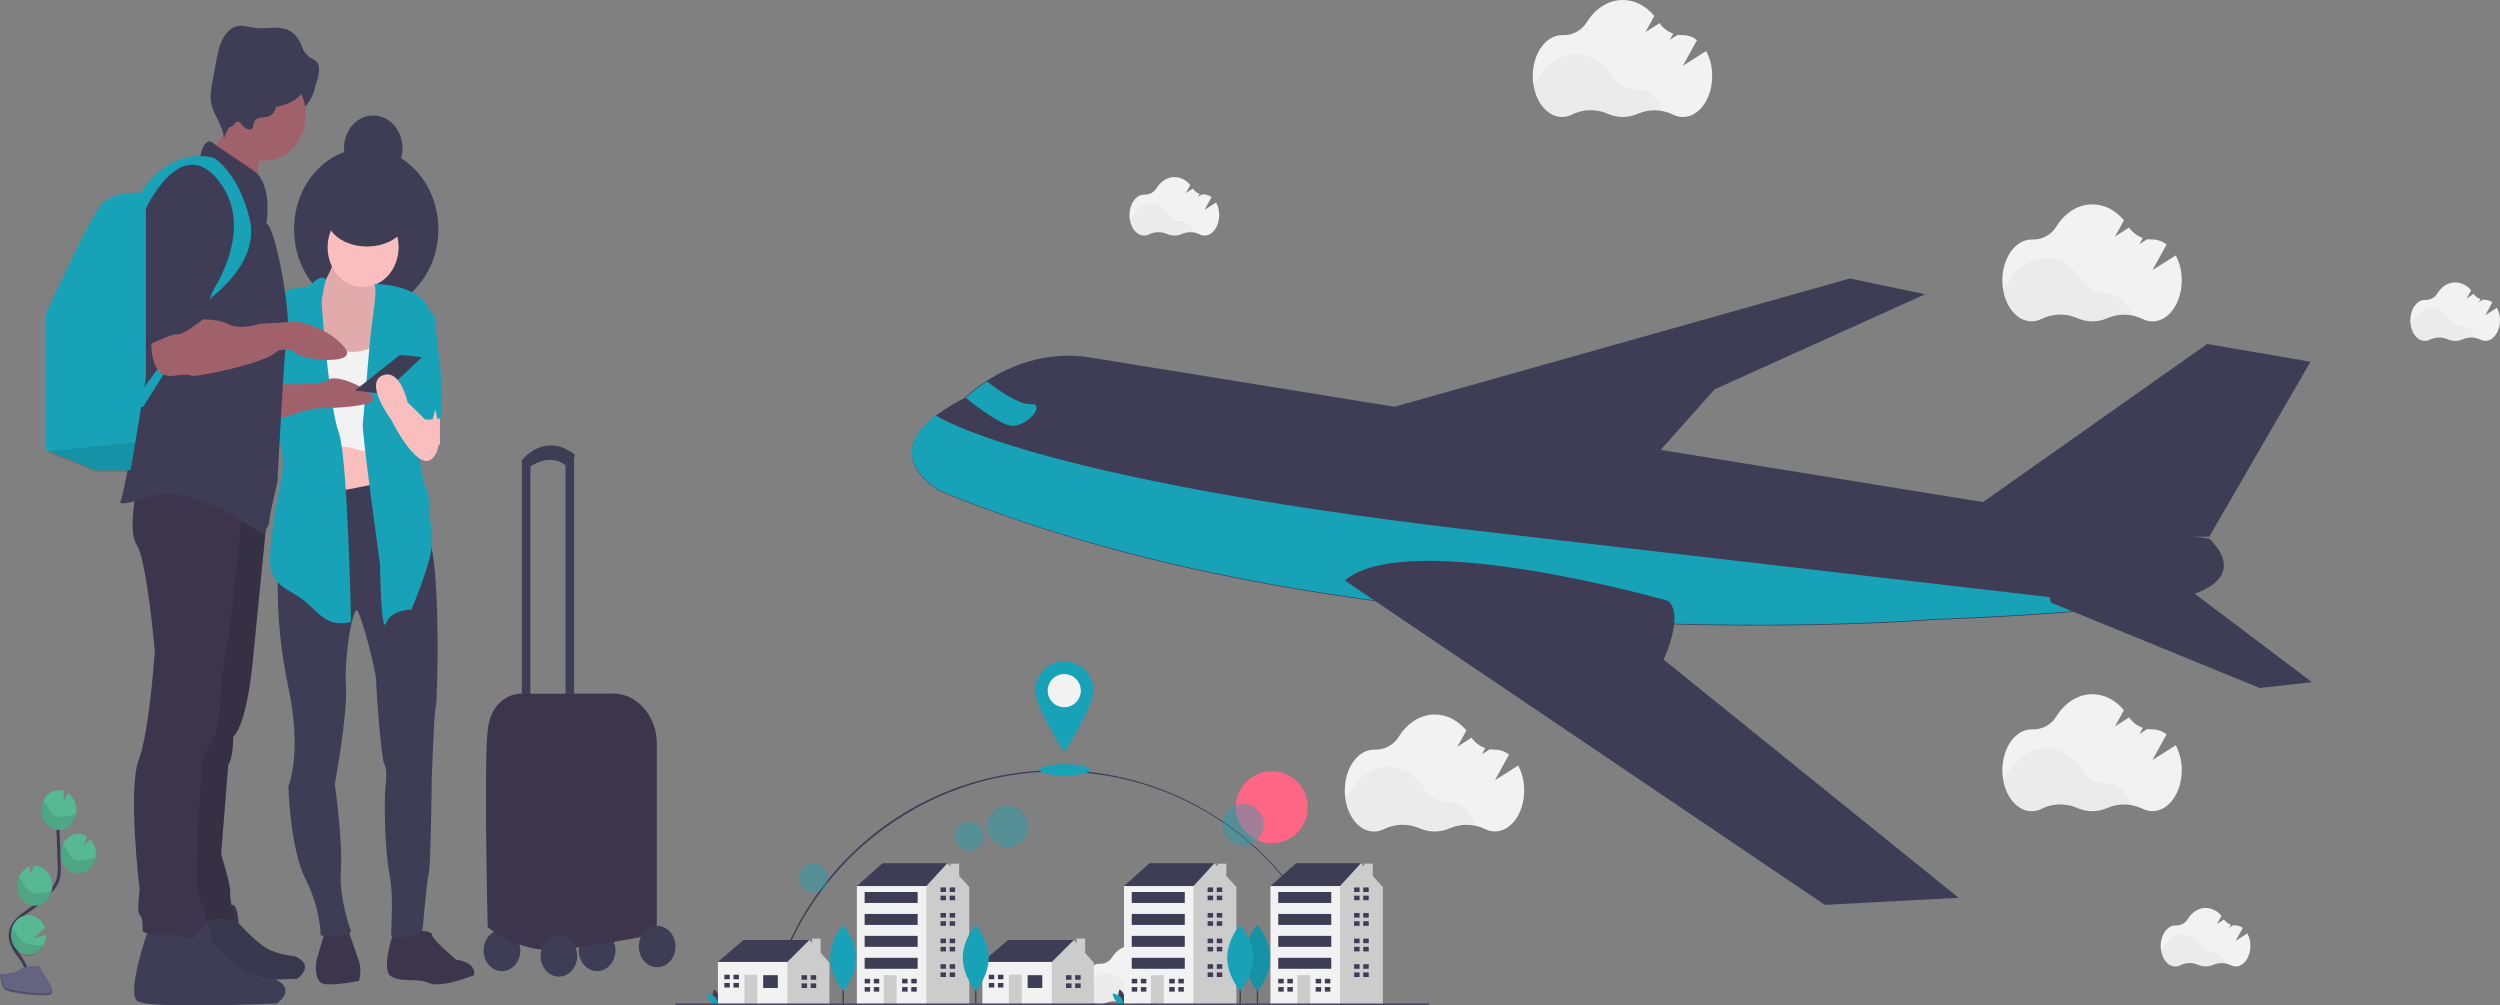 <?xml version="1.0" encoding="UTF-8"?>
<svg width="3205px" height="1289px" viewBox="0 0 3205 1289" version="1.1" xmlns="http://www.w3.org/2000/svg" xmlns:xlink="http://www.w3.org/1999/xlink">
    <rect x="0" y="0" width="3205" height="1289" fill="#808080" stroke="none"/>
    <!-- Generator: Sketch 49.3 (51167) - http://www.bohemiancoding.com/sketch -->
    <title>Group</title>
    <desc>Created with Sketch.</desc>
    <defs></defs>
    <g id="Page-1" stroke="none" stroke-width="1" fill="none" fill-rule="evenodd">
        <g id="Group">
            <g id="undraw_aircraft_fbvl-(1)" transform="translate(1169, 0)" fill-rule="nonzero">
                <path d="M1645.87,760.639 C1627.165,767.539 1594.311,773.213 1556.288,777.775 C1452.902,790.196 1311.225,794.604 1311.225,794.604 C1311.225,794.604 582.911,855.08 37.053,630.161 C37.053,630.161 -42.344,588.49 31.309,532.404 C42.651,524.023 54.708,516.66 67.341,510.399 L68.241,509.498 C76.618,501.746 85.672,494.76 95.293,488.624 C123.571,470.318 171.32,448.62 229.446,458.453 L1663.101,690.598 C1663.101,690.598 1715.464,734.896 1645.87,760.639 Z" id="Shape" fill="#3F3D56"></path>
                <path d="M1360,652.993 L1660.541,441 L1793,463.778 L1663.301,687.97 C1663.301,687.97 1363.451,690.352 1360,652.993 Z" id="Shape" fill="#3F3D56"></path>
                <polygon id="Shape" fill="#3F3D56" points="605 525.336 1202.665 357 1299 377.223 1029.022 499.192 944.65 594"></polygon>
                <path d="M1556,776.828 C1452.633,789.222 1310.983,793.621 1310.983,793.621 C1310.983,793.621 582.803,853.962 37.046,629.541 C37.046,629.541 -42.336,587.962 31.303,532 L31.552,533.033 C31.552,533.033 149.314,612.558 711.973,678.943 L1556,776.828 Z" id="Shape" fill="#17A2B8"></path>
                <path d="M1460.291,772.476 L1727.798,882 L1795,874.525 L1634.994,753.933 C1634.994,753.933 1441.454,712.526 1460.291,772.476 Z" id="Shape" fill="#3F3D56"></path>
                <path d="M129.545,545.998 C116.708,546.211 87.293,524.607 69,510.063 C77.435,502.241 86.55,495.192 96.237,489 C110.983,500.353 137.217,518.727 151.809,518.012 C172.877,517.141 148.879,545.65 129.545,545.998 Z" id="Shape" fill="#17A2B8"></path>
                <path d="M1342,1151.003 L1170.427,1160 L688.039,834.046 L598.491,773.525 L555,744.117 C636.604,675.059 969.547,770.302 969.547,770.302 C975.921,775.692 977.951,784.651 977.663,794.549 C977.108,813.08 968.418,834.833 965.068,842.659 C964.264,844.578 963.766,845.594 963.766,845.594 L1342,1151.003 Z" id="Shape" fill="#3F3D56"></path>
                <path d="M777.289,981.414 L747.486,1000.279 L765.54,967.438 C760.428,963.358 754.102,961.098 747.563,961.015 L747.083,961.015 C745.016,961.056 742.95,960.902 740.912,960.555 L730.83,966.959 L735.143,959.098 C728.001,956.591 721.831,951.895 717.51,945.678 L699.475,957.181 L710.859,936.437 C700.318,923.765 686.097,916 670.438,916 C651.674,916 634.961,927.158 624.171,944.566 C617.657,955.178 605.947,961.474 593.505,961.054 L592.508,961.054 C571.79,961.054 555,984.539 555,1013.527 C555,1042.515 571.79,1066 592.508,1066 C597.061,1065.986 601.541,1064.86 605.56,1062.722 C619.837,1055.794 636.431,1055.472 650.965,1061.84 C663.248,1067.323 677.283,1067.323 689.566,1061.84 C703.976,1055.592 720.388,1055.907 734.549,1062.702 C738.544,1064.788 742.98,1065.886 747.486,1065.904 C768.204,1065.904 784.994,1042.419 784.994,1013.431 C785.143,1002.282 782.494,991.274 777.289,981.414 Z" id="Shape" fill="#F2F2F2"></path>
                <path d="M722,1057.302 C711.118,1055.24 699.87,1056.462 689.683,1060.813 C677.343,1066.345 663.231,1066.345 650.891,1060.813 C636.281,1054.386 619.588,1054.71 605.239,1061.701 C601.188,1063.847 596.679,1064.979 592.096,1065 C573.596,1065 558.199,1046.323 555,1021.704 C558.702,1019.013 561.844,1015.624 564.25,1011.729 C575.099,994.229 591.903,983 610.769,983 C629.635,983 646.266,993.998 657.096,1011.362 C663.67,1022.008 675.333,1028.429 687.833,1028.283 L688.315,1028.283 C703.038,1028.245 715.795,1040.053 722,1057.302 Z" id="Shape" fill="#000000" opacity="0.03"></path>
                <path d="M1620.289,955.414 L1590.486,974.279 L1608.54,941.438 C1603.428,937.358 1597.102,935.098 1590.563,935.015 L1590.083,935.015 C1588.016,935.056 1585.95,934.902 1583.912,934.555 L1573.83,940.959 L1578.143,933.098 C1571.001,930.591 1564.831,925.895 1560.51,919.678 L1542.475,931.181 L1553.859,910.437 C1543.318,897.765 1529.097,890 1513.438,890 C1494.674,890 1477.961,901.158 1467.171,918.566 C1460.657,929.178 1448.947,935.474 1436.505,935.054 L1435.508,935.054 C1414.79,935.054 1398,958.539 1398,987.527 C1398,1016.515 1414.79,1040 1435.508,1040 C1440.061,1039.986 1444.541,1038.86 1448.56,1036.722 C1462.837,1029.794 1479.431,1029.472 1493.965,1035.84 C1506.248,1041.323 1520.283,1041.323 1532.566,1035.84 C1546.976,1029.592 1563.388,1029.907 1577.549,1036.702 C1581.544,1038.788 1585.98,1039.886 1590.486,1039.904 C1611.204,1039.904 1627.994,1016.419 1627.994,987.431 C1628.143,976.282 1625.494,965.274 1620.289,955.414 Z" id="Shape" fill="#F2F2F2"></path>
                <path d="M1565,1033.302 C1554.118,1031.24 1542.87,1032.462 1532.683,1036.813 C1520.343,1042.345 1506.231,1042.345 1493.891,1036.813 C1479.281,1030.386 1462.588,1030.71 1448.239,1037.701 C1444.188,1039.847 1439.679,1040.979 1435.096,1041 C1416.596,1041 1401.199,1022.323 1398,997.704 C1401.702,995.013 1404.844,991.624 1407.25,987.729 C1418.099,970.229 1434.903,959 1453.769,959 C1472.635,959 1489.266,969.998 1500.096,987.362 C1506.688,998.038 1518.395,1004.463 1530.929,1004.283 L1531.411,1004.283 C1546.038,1004.245 1558.795,1016.053 1565,1033.302 Z" id="Shape" fill="#000000" opacity="0.03"></path>
                <path d="M1620.288,327.414 L1590.485,346.279 L1608.539,313.438 C1603.427,309.358 1597.101,307.098 1590.561,307.015 L1590.082,307.015 C1588.015,307.056 1585.949,306.902 1583.911,306.555 L1573.829,312.959 L1578.142,305.098 C1571,302.591 1564.83,297.895 1560.509,291.678 L1542.474,303.181 L1553.858,282.437 C1543.317,269.765 1529.096,262 1513.437,262 C1494.674,262 1477.961,273.158 1467.17,290.566 C1460.656,301.178 1448.947,307.474 1436.505,307.054 L1435.508,307.054 C1414.789,307.054 1398,330.539 1398,359.527 C1398,388.514 1414.789,412 1435.508,412 C1440.061,411.985 1444.541,410.86 1448.56,408.721 C1462.836,401.794 1479.43,401.471 1493.964,407.84 C1506.234,413.353 1520.268,413.388 1532.565,407.935 C1546.975,401.688 1563.387,402.003 1577.548,408.798 C1581.543,410.884 1585.979,411.981 1590.485,412 C1611.203,412 1627.993,388.514 1627.993,359.527 C1628.158,348.346 1625.508,337.302 1620.288,327.414 Z" id="Shape" fill="#F2F2F2"></path>
                <path d="M1565,405.302 C1554.118,403.24 1542.87,404.462 1532.683,408.813 C1520.343,414.345 1506.231,414.345 1493.891,408.813 C1479.281,402.386 1462.588,402.71 1448.239,409.701 C1444.188,411.847 1439.679,412.979 1435.096,413 C1416.596,413 1401.199,394.323 1398,369.704 C1401.702,367.013 1404.844,363.624 1407.25,359.729 C1418.099,342.229 1434.903,331 1453.769,331 C1472.635,331 1489.266,341.998 1500.096,359.362 C1506.688,370.038 1518.395,376.463 1530.929,376.283 L1531.411,376.283 C1546.038,376.245 1558.795,388.053 1565,405.302 Z" id="Shape" fill="#000000" opacity="0.03"></path>
                <path d="M390.094,259.61 L375.193,269.045 L384.23,252.634 C381.676,250.583 378.508,249.446 375.232,249.406 L375.001,249.406 C373.964,249.417 372.929,249.339 371.905,249.175 L366.868,252.365 L369.021,248.522 C365.447,247.27 362.358,244.923 360.196,241.816 L351.178,247.58 L356.947,237.223 C352.089,230.944 344.659,227.189 336.72,227 C327.337,227 318.973,232.573 313.647,241.277 C310.384,246.598 304.505,249.748 298.266,249.521 L297.766,249.521 C287.402,249.521 279,261.281 279,275.77 C279,290.259 287.402,302 297.766,302 C300.045,301.993 302.288,301.432 304.303,300.367 C311.446,296.891 319.756,296.73 327.029,299.925 C333.15,302.644 340.136,302.644 346.256,299.925 C353.469,296.797 361.687,296.959 368.771,300.367 C370.769,301.4 372.982,301.946 375.232,301.962 C385.595,301.962 393.997,290.221 393.997,275.732 C394.07,270.116 392.728,264.571 390.094,259.61 Z" id="Shape" fill="#F2F2F2"></path>
                <path d="M362,298.19 C356.59,297.146 350.994,297.759 345.934,299.95 C342.91,301.295 339.642,301.993 336.336,302 C332.993,301.999 329.688,301.28 326.642,299.892 C319.377,296.69 311.084,296.86 303.954,300.356 C301.949,301.428 299.716,301.993 297.447,302 C288.252,302 280.593,292.659 279,280.359 C280.834,279.003 282.397,277.31 283.607,275.369 C288.981,266.608 297.331,261 306.641,261 C315.951,261 324.262,266.55 329.675,275.195 C332.957,280.543 338.792,283.754 345.031,283.647 L345.281,283.647 C352.518,283.647 358.91,289.565 362,298.19 Z" id="Shape" fill="#000000" opacity="0.03"></path>
                <path d="M1712.094,1196.61 L1697.193,1206.045 L1706.23,1189.634 C1703.676,1187.583 1700.508,1186.446 1697.232,1186.406 L1697.001,1186.406 C1695.964,1186.417 1694.929,1186.339 1693.905,1186.175 L1688.868,1189.365 L1691.021,1185.522 C1687.447,1184.27 1684.358,1181.923 1682.196,1178.816 L1673.178,1184.58 L1678.947,1174.223 C1674.089,1167.944 1666.659,1164.189 1658.72,1164 C1649.337,1164 1640.973,1169.573 1635.647,1178.277 C1632.384,1183.598 1626.505,1186.748 1620.266,1186.521 L1619.766,1186.521 C1609.402,1186.521 1601,1198.281 1601,1212.77 C1601,1227.259 1609.402,1239 1619.766,1239 C1622.045,1238.993 1624.288,1238.432 1626.303,1237.367 C1633.446,1233.891 1641.756,1233.73 1649.029,1236.925 C1655.15,1239.644 1662.136,1239.644 1668.256,1236.925 C1675.469,1233.797 1683.687,1233.959 1690.771,1237.367 C1692.769,1238.4 1694.982,1238.946 1697.232,1238.962 C1707.595,1238.962 1715.997,1227.221 1715.997,1212.732 C1716.07,1207.116 1714.728,1201.571 1712.094,1196.61 Z" id="Shape" fill="#F2F2F2"></path>
                <path d="M1684,1235.19 C1678.59,1234.146 1672.994,1234.759 1667.934,1236.95 C1664.91,1238.295 1661.642,1238.993 1658.336,1239 C1654.993,1238.999 1651.688,1238.28 1648.642,1236.892 C1641.377,1233.69 1633.084,1233.86 1625.954,1237.356 C1623.949,1238.428 1621.716,1238.993 1619.447,1239 C1610.252,1239 1602.593,1229.659 1601,1217.359 C1602.834,1216.003 1604.397,1214.31 1605.607,1212.369 C1610.982,1203.608 1619.331,1198 1628.641,1198 C1637.951,1198 1646.262,1203.55 1651.675,1212.195 C1654.957,1217.543 1660.792,1220.754 1667.031,1220.647 L1667.281,1220.647 C1674.518,1220.647 1680.91,1226.565 1684,1235.19 Z" id="Shape" fill="#000000" opacity="0.03"></path>
                <path d="M333.094,1245.61 L318.193,1255.045 L327.23,1238.634 C324.676,1236.583 321.508,1235.446 318.232,1235.406 L318.001,1235.406 C316.964,1235.417 315.929,1235.339 314.905,1235.175 L309.868,1238.365 L312.021,1234.522 C308.447,1233.27 305.358,1230.923 303.196,1227.816 L294.178,1233.58 L299.947,1223.223 C295.089,1216.944 287.659,1213.189 279.72,1213 C270.337,1213 261.973,1218.573 256.647,1227.277 C253.384,1232.598 247.505,1235.748 241.266,1235.521 L240.766,1235.521 C230.402,1235.521 222,1247.281 222,1261.77 C222,1276.259 230.402,1288 240.766,1288 C243.045,1287.993 245.288,1287.432 247.303,1286.367 C254.446,1282.891 262.756,1282.73 270.029,1285.925 C276.15,1288.644 283.136,1288.644 289.256,1285.925 C296.469,1282.797 304.687,1282.959 311.771,1286.367 C313.769,1287.4 315.982,1287.946 318.232,1287.962 C328.595,1287.962 336.997,1276.221 336.997,1261.732 C337.07,1256.116 335.728,1250.571 333.094,1245.61 Z" id="Shape" fill="#F2F2F2"></path>
                <path d="M305,1285.19 C299.59,1284.146 293.994,1284.759 288.934,1286.95 C285.91,1288.295 282.642,1288.993 279.336,1289 C275.993,1288.999 272.688,1288.28 269.642,1286.892 C262.377,1283.69 254.084,1283.86 246.954,1287.356 C244.949,1288.428 242.716,1288.993 240.447,1289 C231.252,1289 223.593,1279.659 222,1267.359 C223.834,1266.003 225.397,1264.31 226.607,1262.369 C231.981,1253.608 240.331,1248 249.641,1248 C258.951,1248 267.262,1253.55 272.675,1262.195 C275.957,1267.543 281.792,1270.754 288.031,1270.647 L288.281,1270.647 C295.518,1270.647 301.91,1276.565 305,1285.19 Z" id="Shape" fill="#000000" opacity="0.03"></path>
                <path d="M1018.288,65.414 L988.485,84.279 L1006.539,51.438 C1001.427,47.358 995.101,45.098 988.561,45.015 L988.082,45.015 C986.015,45.056 983.949,44.902 981.911,44.555 L971.829,50.959 L976.142,43.098 C969,40.591 962.83,35.895 958.509,29.678 L940.474,41.181 L951.858,20.437 C941.317,7.765 927.096,0 911.437,0 C892.674,0 875.961,11.158 865.17,28.566 C858.656,39.178 846.947,45.474 834.505,45.054 L833.508,45.054 C812.789,45.054 796,68.539 796,97.527 C796,126.514 812.789,150 833.508,150 C838.061,149.985 842.541,148.86 846.56,146.721 C860.836,139.794 877.43,139.471 891.964,145.84 C904.234,151.353 918.268,151.388 930.565,145.935 C944.975,139.688 961.387,140.003 975.548,146.798 C979.543,148.884 983.979,149.981 988.485,150 C1009.203,150 1025.993,126.514 1025.993,97.527 C1026.158,86.346 1023.508,75.302 1018.288,65.414 Z" id="Shape" fill="#F2F2F2"></path>
                <path d="M963,143.302 C952.118,141.24 940.87,142.462 930.683,146.813 C918.343,152.345 904.231,152.345 891.891,146.813 C877.281,140.386 860.588,140.71 846.239,147.701 C842.188,149.847 837.679,150.979 833.096,151 C814.596,151 799.199,132.323 796,107.704 C799.702,105.013 802.844,101.624 805.25,97.729 C816.099,80.229 832.903,69 851.769,69 C870.635,69 887.266,79.998 898.096,97.362 C904.688,108.038 916.395,114.463 928.929,114.283 L929.411,114.283 C944.038,114.245 956.795,126.053 963,143.302 Z" id="Shape" fill="#000000" opacity="0.03"></path>
                <path d="M2032.094,394.61 L2017.193,404.045 L2026.23,387.634 C2023.676,385.583 2020.508,384.446 2017.232,384.406 L2017.001,384.406 C2015.964,384.417 2014.929,384.339 2013.905,384.175 L2008.868,387.365 L2011.021,383.522 C2007.447,382.27 2004.358,379.923 2002.196,376.816 L1993.178,382.58 L1998.947,372.223 C1994.089,365.944 1986.659,362.189 1978.72,362 C1969.337,362 1960.973,367.573 1955.647,376.277 C1952.384,381.598 1946.505,384.748 1940.266,384.521 L1939.766,384.521 C1929.402,384.521 1921,396.281 1921,410.77 C1921,425.259 1929.402,437 1939.766,437 C1942.045,436.993 1944.288,436.432 1946.303,435.367 C1953.446,431.891 1961.756,431.73 1969.029,434.925 C1975.15,437.644 1982.136,437.644 1988.256,434.925 C1995.469,431.797 2003.687,431.959 2010.771,435.367 C2012.769,436.4 2014.982,436.946 2017.232,436.962 C2027.595,436.962 2035.997,425.221 2035.997,410.732 C2036.07,405.116 2034.728,399.571 2032.094,394.61 Z" id="Shape" fill="#F2F2F2"></path>
                <path d="M2004,432.19 C1998.584,431.146 1992.982,431.759 1987.915,433.95 C1984.888,435.295 1981.616,435.993 1978.306,436 C1974.992,435.985 1971.718,435.267 1968.698,433.892 C1961.424,430.69 1953.121,430.86 1945.983,434.356 C1943.976,435.428 1941.74,435.993 1939.468,436 C1930.263,436 1922.595,426.659 1921,414.359 C1922.836,413.003 1924.401,411.31 1925.612,409.369 C1930.993,400.608 1939.353,395 1948.673,395 C1957.994,395 1966.315,400.55 1971.734,409.195 C1975.002,414.513 1980.799,417.72 1987.012,417.647 L1987.262,417.647 C1994.507,417.647 2000.906,423.565 2004,432.19 Z" id="Shape" fill="#000000" opacity="0.03"></path>
            </g>
            <g id="undraw_best_place_r685" transform="translate(866, 848)" fill-rule="nonzero">
                <path d="M122.585,433.881 L120.927,433.508 C139.414,351.296 185.872,276.64 251.744,223.292 C352.987,141.426 489.28,117.531 612.335,160.074 C735.389,202.617 827.821,305.588 856.883,432.505 L855.227,432.881 C816.093,261.058 665.504,141.055 489.019,141.055 C314.847,141.055 160.739,264.206 122.585,433.881 Z" id="Shape" fill="#3F3D56"></path>
                <circle id="Oval" fill="#FF6584" cx="764.444" cy="186.858" r="46.153"></circle>
                <rect id="Rectangle-path" fill="#3F3D56" x="745.212" y="371.38" width="1.699" height="67.129"></rect>
                <path d="M762.596,379.934 C762.704,403.408 746.189,422.513 746.189,422.513 C746.189,422.513 729.499,403.561 729.391,380.088 C729.283,356.614 745.798,337.509 745.798,337.509 C745.798,337.509 762.488,356.461 762.596,379.934 Z" id="Shape" fill="#17A2B8"></path>
                <path d="M762.596,379.934 C762.704,403.408 746.189,422.513 746.189,422.513 C746.189,422.513 729.499,403.561 729.391,380.088 C729.283,356.614 745.798,337.509 745.798,337.509 C745.798,337.509 762.488,356.461 762.596,379.934 Z" id="Shape" fill="#000000" opacity="0.1"></path>
                <circle id="Oval" fill="#17A2B8" opacity="0.4" cx="425.733" cy="211.363" r="26.552"></circle>
                <circle id="Oval" fill="#17A2B8" opacity="0.4" cx="376.591" cy="224.045" r="18.626"></circle>
                <circle id="Oval" fill="#17A2B8" opacity="0.4" cx="176.905" cy="277.578" r="18.626"></circle>
                <circle id="Oval" fill="#17A2B8" opacity="0.4" cx="727.633" cy="209.179" r="26.552"></circle>
                <path d="M48.121,431.044 C49.56,436.365 54.49,439.66 54.49,439.66 C54.49,439.66 57.087,434.329 55.647,429.008 C54.208,423.687 49.278,420.392 49.278,420.392 C49.278,420.392 46.681,425.723 48.121,431.044 Z" id="Shape" fill="#3F3D56"></path>
                <path d="M50.236,429.901 C54.185,433.745 54.668,439.656 54.668,439.656 C54.668,439.656 48.747,439.333 44.797,435.488 C40.847,431.643 40.365,425.732 40.365,425.732 C40.365,425.732 46.286,426.056 50.236,429.901 Z" id="Shape" fill="#17A2B8"></path>
                <path d="M568.155,431.044 C569.594,436.365 574.524,439.66 574.524,439.66 C574.524,439.66 577.121,434.329 575.682,429.008 C574.242,423.687 569.312,420.392 569.312,420.392 C569.312,420.392 566.715,425.723 568.155,431.044 Z" id="Shape" fill="#3F3D56"></path>
                <path d="M570.27,429.901 C574.22,433.745 574.702,439.656 574.702,439.656 C574.702,439.656 568.781,439.333 564.831,435.488 C560.881,431.643 560.399,425.732 560.399,425.732 C560.399,425.732 566.32,426.056 570.27,429.901 Z" id="Shape" fill="#17A2B8"></path>
                <polygon id="Shape" fill="#3F3D56" points="57.898 391.048 54.383 385.189 87.194 357.065 171.567 357.065 171.567 365.267 141.099 398.079 105.943 405.11"></polygon>
                <polygon id="Shape" fill="#CCCCCC" points="186.091 373.569 186.091 355.234 175.044 355.234 175.044 361.016 171.567 357.065 143.443 385.189 138.755 389.876 132.896 413.313 143.443 439.093 197.347 439.093 197.347 386.361"></polygon>
                <rect id="Rectangle-path" fill="#F2F2F2" x="54.383" y="385.189" width="89.06" height="53.905"></rect>
                <rect id="Rectangle-path" fill="#3F3D56" x="112.389" y="402.18" width="18.749" height="16.406"></rect>
                <rect id="Rectangle-path" fill="#CCCCCC" x="88.366" y="401.594" width="16.406" height="37.499"></rect>
                <polygon id="Shape" fill="#3F3D56" points="69.617 407.454 69.617 401.595 62.586 401.595 62.586 407.454 69.03 407.454"></polygon>
                <polygon id="Shape" fill="#3F3D56" points="69.03 412.141 62.586 412.141 62.586 418 69.617 418 69.617 412.141"></polygon>
                <rect id="Rectangle-path" fill="#3F3D56" x="74.304" y="401.594" width="7.031" height="5.859"></rect>
                <rect id="Rectangle-path" fill="#3F3D56" x="74.304" y="412.141" width="7.031" height="5.859"></rect>
                <polygon id="Shape" fill="#3F3D56" points="168.637 408.04 168.637 402.18 161.606 402.18 161.606 408.04 168.051 408.04"></polygon>
                <polygon id="Shape" fill="#3F3D56" points="168.051 412.727 161.606 412.727 161.606 418.586 168.637 418.586 168.637 412.727"></polygon>
                <rect id="Rectangle-path" fill="#3F3D56" x="173.324" y="402.18" width="7.031" height="5.859"></rect>
                <rect id="Rectangle-path" fill="#3F3D56" x="173.324" y="412.727" width="7.031" height="5.859"></rect>
                <polygon id="Shape" fill="#3F3D56" points="396.94 391.048 393.425 385.189 426.236 357.065 510.609 357.065 510.609 365.267 480.141 398.079 444.985 405.11"></polygon>
                <polygon id="Shape" fill="#CCCCCC" points="525.132 373.569 525.132 355.234 514.086 355.234 514.086 361.016 510.609 357.065 482.485 385.189 477.797 389.876 471.938 413.313 482.485 439.093 536.389 439.093 536.389 386.361"></polygon>
                <rect id="Rectangle-path" fill="#F2F2F2" x="393.425" y="385.189" width="89.06" height="53.905"></rect>
                <rect id="Rectangle-path" fill="#3F3D56" x="451.431" y="402.18" width="18.749" height="16.406"></rect>
                <rect id="Rectangle-path" fill="#CCCCCC" x="427.408" y="401.594" width="16.406" height="37.499"></rect>
                <polygon id="Shape" fill="#3F3D56" points="408.658 407.454 408.658 401.595 401.628 401.595 401.628 407.454 408.072 407.454"></polygon>
                <polygon id="Shape" fill="#3F3D56" points="408.072 412.141 401.628 412.141 401.628 418 408.658 418 408.658 412.141"></polygon>
                <rect id="Rectangle-path" fill="#3F3D56" x="413.346" y="401.594" width="7.031" height="5.859"></rect>
                <rect id="Rectangle-path" fill="#3F3D56" x="413.346" y="412.141" width="7.031" height="5.859"></rect>
                <polygon id="Shape" fill="#3F3D56" points="507.679 408.04 507.679 402.18 500.648 402.18 500.648 408.04 507.093 408.04"></polygon>
                <polygon id="Shape" fill="#3F3D56" points="507.093 412.727 500.648 412.727 500.648 418.586 507.679 418.586 507.679 412.727"></polygon>
                <rect id="Rectangle-path" fill="#3F3D56" x="512.366" y="402.18" width="7.031" height="5.859"></rect>
                <rect id="Rectangle-path" fill="#3F3D56" x="512.366" y="412.727" width="7.031" height="5.859"></rect>
                <polygon id="Shape" fill="#3F3D56" points="238.362 292.614 232.503 287.926 265.314 258.629 348.515 258.629 348.515 284.41 294.61 320.738"></polygon>
                <polygon id="Shape" fill="#CCCCCC" points="363.684 275.063 363.684 259.215 352.638 259.215 352.638 263.096 348.515 258.629 321.562 287.926 311.016 294.957 294.663 414.431 319.325 439.093 376.639 439.093 376.639 289.097"></polygon>
                <rect id="Rectangle-path" fill="#F2F2F2" x="232.502" y="287.926" width="89.06" height="151.167"></rect>
                <rect id="Rectangle-path" fill="#CCCCCC" x="267.072" y="402.18" width="16.406" height="36.913"></rect>
                <polygon id="Shape" fill="#3F3D56" points="249.494 412.727 249.494 406.868 242.463 406.868 242.463 412.727 248.909 412.727"></polygon>
                <polygon id="Shape" fill="#3F3D56" points="248.909 417.414 242.463 417.414 242.463 423.274 249.494 423.274 249.494 417.414"></polygon>
                <rect id="Rectangle-path" fill="#3F3D56" x="254.182" y="406.868" width="7.031" height="5.859"></rect>
                <rect id="Rectangle-path" fill="#3F3D56" x="254.182" y="417.414" width="7.031" height="5.859"></rect>
                <polygon id="Shape" fill="#3F3D56" points="297.539 412.727 297.539 406.868 290.509 406.868 290.509 412.727 296.954 412.727"></polygon>
                <polygon id="Shape" fill="#3F3D56" points="296.954 417.414 290.509 417.414 290.509 423.274 297.539 423.274 297.539 417.414"></polygon>
                <rect id="Rectangle-path" fill="#3F3D56" x="302.227" y="406.868" width="7.031" height="5.859"></rect>
                <rect id="Rectangle-path" fill="#3F3D56" x="302.227" y="417.414" width="7.031" height="5.859"></rect>
                <polygon id="Shape" fill="#3F3D56" points="346.757 295.543 346.757 289.684 339.726 289.684 339.726 295.543 346.171 295.543"></polygon>
                <polygon id="Shape" fill="#3F3D56" points="346.171 300.23 339.726 300.23 339.726 306.089 346.757 306.089 346.757 300.23"></polygon>
                <rect id="Rectangle-path" fill="#3F3D56" x="351.444" y="289.684" width="7.031" height="5.859"></rect>
                <rect id="Rectangle-path" fill="#3F3D56" x="351.444" y="300.23" width="7.031" height="5.859"></rect>
                <polygon id="Shape" fill="#3F3D56" points="346.757 328.355 346.757 322.495 339.726 322.495 339.726 328.355 346.171 328.355"></polygon>
                <polygon id="Shape" fill="#3F3D56" points="346.171 333.042 339.726 333.042 339.726 338.901 346.757 338.901 346.757 333.042"></polygon>
                <rect id="Rectangle-path" fill="#3F3D56" x="351.444" y="322.495" width="7.031" height="5.859"></rect>
                <rect id="Rectangle-path" fill="#3F3D56" x="351.444" y="333.042" width="7.031" height="5.859"></rect>
                <polygon id="Shape" fill="#3F3D56" points="346.757 361.166 346.757 355.307 339.726 355.307 339.726 361.166 346.171 361.166"></polygon>
                <polygon id="Shape" fill="#3F3D56" points="346.171 365.853 339.726 365.853 339.726 371.712 346.757 371.712 346.757 365.853"></polygon>
                <rect id="Rectangle-path" fill="#3F3D56" x="351.444" y="355.307" width="7.031" height="5.859"></rect>
                <rect id="Rectangle-path" fill="#3F3D56" x="351.444" y="365.853" width="7.031" height="5.859"></rect>
                <polygon id="Shape" fill="#3F3D56" points="346.757 393.978 346.757 388.118 339.726 388.118 339.726 393.978 346.171 393.978"></polygon>
                <polygon id="Shape" fill="#3F3D56" points="346.171 398.665 339.726 398.665 339.726 404.524 346.757 404.524 346.757 398.665"></polygon>
                <rect id="Rectangle-path" fill="#3F3D56" x="351.444" y="388.118" width="7.031" height="5.859"></rect>
                <rect id="Rectangle-path" fill="#3F3D56" x="351.444" y="398.665" width="7.031" height="5.859"></rect>
                <rect id="Rectangle-path" fill="#3F3D56" x="242.463" y="295.543" width="67.967" height="14.062"></rect>
                <rect id="Rectangle-path" fill="#3F3D56" x="242.463" y="323.667" width="67.967" height="14.062"></rect>
                <rect id="Rectangle-path" fill="#3F3D56" x="242.463" y="351.791" width="67.967" height="14.062"></rect>
                <rect id="Rectangle-path" fill="#3F3D56" x="242.463" y="379.915" width="67.967" height="14.062"></rect>
                <polygon id="Shape" fill="#3F3D56" points="580.802 292.614 574.944 287.926 607.755 258.629 690.955 258.629 690.955 284.41 637.051 320.738"></polygon>
                <polygon id="Shape" fill="#CCCCCC" points="706.125 275.063 706.125 259.215 695.078 259.215 695.078 263.096 690.955 258.629 664.003 287.926 653.457 294.957 637.104 414.431 661.766 439.093 719.08 439.093 719.08 289.097"></polygon>
                <rect id="Rectangle-path" fill="#F2F2F2" x="574.943" y="287.926" width="89.06" height="151.167"></rect>
                <rect id="Rectangle-path" fill="#CCCCCC" x="609.513" y="402.18" width="16.406" height="36.913"></rect>
                <polygon id="Shape" fill="#3F3D56" points="591.935 412.727 591.935 406.868 584.904 406.868 584.904 412.727 591.349 412.727"></polygon>
                <polygon id="Shape" fill="#3F3D56" points="591.349 417.414 584.904 417.414 584.904 423.274 591.935 423.274 591.935 417.414"></polygon>
                <rect id="Rectangle-path" fill="#3F3D56" x="596.622" y="406.868" width="7.031" height="5.859"></rect>
                <rect id="Rectangle-path" fill="#3F3D56" x="596.622" y="417.414" width="7.031" height="5.859"></rect>
                <polygon id="Shape" fill="#3F3D56" points="639.98 412.727 639.98 406.868 632.949 406.868 632.949 412.727 639.395 412.727"></polygon>
                <polygon id="Shape" fill="#3F3D56" points="639.395 417.414 632.949 417.414 632.949 423.274 639.98 423.274 639.98 417.414"></polygon>
                <rect id="Rectangle-path" fill="#3F3D56" x="644.668" y="406.868" width="7.031" height="5.859"></rect>
                <rect id="Rectangle-path" fill="#3F3D56" x="644.668" y="417.414" width="7.031" height="5.859"></rect>
                <polygon id="Shape" fill="#3F3D56" points="689.197 295.543 689.197 289.684 682.167 289.684 682.167 295.543 688.612 295.543"></polygon>
                <polygon id="Shape" fill="#3F3D56" points="688.612 300.23 682.167 300.23 682.167 306.089 689.197 306.089 689.197 300.23"></polygon>
                <rect id="Rectangle-path" fill="#3F3D56" x="693.885" y="289.684" width="7.031" height="5.859"></rect>
                <rect id="Rectangle-path" fill="#3F3D56" x="693.885" y="300.23" width="7.031" height="5.859"></rect>
                <polygon id="Shape" fill="#3F3D56" points="689.197 328.355 689.197 322.495 682.167 322.495 682.167 328.355 688.612 328.355"></polygon>
                <polygon id="Shape" fill="#3F3D56" points="688.612 333.042 682.167 333.042 682.167 338.901 689.197 338.901 689.197 333.042"></polygon>
                <rect id="Rectangle-path" fill="#3F3D56" x="693.885" y="322.495" width="7.031" height="5.859"></rect>
                <rect id="Rectangle-path" fill="#3F3D56" x="693.885" y="333.042" width="7.031" height="5.859"></rect>
                <polygon id="Shape" fill="#3F3D56" points="689.197 361.166 689.197 355.307 682.167 355.307 682.167 361.166 688.612 361.166"></polygon>
                <polygon id="Shape" fill="#3F3D56" points="688.612 365.853 682.167 365.853 682.167 371.712 689.197 371.712 689.197 365.853"></polygon>
                <rect id="Rectangle-path" fill="#3F3D56" x="693.885" y="355.307" width="7.031" height="5.859"></rect>
                <rect id="Rectangle-path" fill="#3F3D56" x="693.885" y="365.853" width="7.031" height="5.859"></rect>
                <polygon id="Shape" fill="#3F3D56" points="689.197 393.978 689.197 388.118 682.167 388.118 682.167 393.978 688.612 393.978"></polygon>
                <polygon id="Shape" fill="#3F3D56" points="688.612 398.665 682.167 398.665 682.167 404.524 689.197 404.524 689.197 398.665"></polygon>
                <rect id="Rectangle-path" fill="#3F3D56" x="693.885" y="388.118" width="7.031" height="5.859"></rect>
                <rect id="Rectangle-path" fill="#3F3D56" x="693.885" y="398.665" width="7.031" height="5.859"></rect>
                <rect id="Rectangle-path" fill="#3F3D56" x="584.904" y="295.543" width="67.967" height="14.062"></rect>
                <rect id="Rectangle-path" fill="#3F3D56" x="584.904" y="323.667" width="67.967" height="14.062"></rect>
                <rect id="Rectangle-path" fill="#3F3D56" x="584.904" y="351.791" width="67.967" height="14.062"></rect>
                <rect id="Rectangle-path" fill="#3F3D56" x="584.904" y="379.915" width="67.967" height="14.062"></rect>
                <polygon id="Shape" fill="#3F3D56" points="768.593 292.614 762.734 287.926 795.545 258.629 878.745 258.629 878.745 284.41 824.841 320.738"></polygon>
                <polygon id="Shape" fill="#CCCCCC" points="893.915 275.063 893.915 259.215 882.868 259.215 882.868 263.096 878.745 258.629 851.793 287.926 841.247 294.957 824.894 414.431 849.556 439.093 906.87 439.093 906.87 289.097"></polygon>
                <rect id="Rectangle-path" fill="#F2F2F2" x="762.733" y="287.926" width="89.06" height="151.167"></rect>
                <rect id="Rectangle-path" fill="#CCCCCC" x="797.303" y="402.18" width="16.406" height="36.913"></rect>
                <polygon id="Shape" fill="#3F3D56" points="779.725 412.727 779.725 406.868 772.694 406.868 772.694 412.727 779.139 412.727"></polygon>
                <polygon id="Shape" fill="#3F3D56" points="779.139 417.414 772.694 417.414 772.694 423.274 779.725 423.274 779.725 417.414"></polygon>
                <rect id="Rectangle-path" fill="#3F3D56" x="784.412" y="406.868" width="7.031" height="5.859"></rect>
                <rect id="Rectangle-path" fill="#3F3D56" x="784.412" y="417.414" width="7.031" height="5.859"></rect>
                <polygon id="Shape" fill="#3F3D56" points="827.77 412.727 827.77 406.868 820.74 406.868 820.74 412.727 827.185 412.727"></polygon>
                <polygon id="Shape" fill="#3F3D56" points="827.185 417.414 820.74 417.414 820.74 423.274 827.77 423.274 827.77 417.414"></polygon>
                <rect id="Rectangle-path" fill="#3F3D56" x="832.458" y="406.868" width="7.031" height="5.859"></rect>
                <rect id="Rectangle-path" fill="#3F3D56" x="832.458" y="417.414" width="7.031" height="5.859"></rect>
                <polygon id="Shape" fill="#3F3D56" points="876.987 295.543 876.987 289.684 869.957 289.684 869.957 295.543 876.402 295.543"></polygon>
                <polygon id="Shape" fill="#3F3D56" points="876.402 300.23 869.957 300.23 869.957 306.089 876.987 306.089 876.987 300.23"></polygon>
                <rect id="Rectangle-path" fill="#3F3D56" x="881.675" y="289.684" width="7.031" height="5.859"></rect>
                <rect id="Rectangle-path" fill="#3F3D56" x="881.675" y="300.23" width="7.031" height="5.859"></rect>
                <polygon id="Shape" fill="#3F3D56" points="876.987 328.355 876.987 322.495 869.957 322.495 869.957 328.355 876.402 328.355"></polygon>
                <polygon id="Shape" fill="#3F3D56" points="876.402 333.042 869.957 333.042 869.957 338.901 876.987 338.901 876.987 333.042"></polygon>
                <rect id="Rectangle-path" fill="#3F3D56" x="881.675" y="322.495" width="7.031" height="5.859"></rect>
                <rect id="Rectangle-path" fill="#3F3D56" x="881.675" y="333.042" width="7.031" height="5.859"></rect>
                <polygon id="Shape" fill="#3F3D56" points="876.987 361.166 876.987 355.307 869.957 355.307 869.957 361.166 876.402 361.166"></polygon>
                <polygon id="Shape" fill="#3F3D56" points="876.402 365.853 869.957 365.853 869.957 371.712 876.987 371.712 876.987 365.853"></polygon>
                <rect id="Rectangle-path" fill="#3F3D56" x="881.675" y="355.307" width="7.031" height="5.859"></rect>
                <rect id="Rectangle-path" fill="#3F3D56" x="881.675" y="365.853" width="7.031" height="5.859"></rect>
                <polygon id="Shape" fill="#3F3D56" points="876.987 393.978 876.987 388.118 869.957 388.118 869.957 393.978 876.402 393.978"></polygon>
                <polygon id="Shape" fill="#3F3D56" points="876.402 398.665 869.957 398.665 869.957 404.524 876.987 404.524 876.987 398.665"></polygon>
                <rect id="Rectangle-path" fill="#3F3D56" x="881.675" y="388.118" width="7.031" height="5.859"></rect>
                <rect id="Rectangle-path" fill="#3F3D56" x="881.675" y="398.665" width="7.031" height="5.859"></rect>
                <rect id="Rectangle-path" fill="#3F3D56" x="772.694" y="295.543" width="67.967" height="14.062"></rect>
                <rect id="Rectangle-path" fill="#3F3D56" x="772.694" y="323.667" width="67.967" height="14.062"></rect>
                <rect id="Rectangle-path" fill="#3F3D56" x="772.694" y="351.791" width="67.967" height="14.062"></rect>
                <rect id="Rectangle-path" fill="#3F3D56" x="772.694" y="379.915" width="67.967" height="14.062"></rect>
                <rect id="Rectangle-path" fill="#3F3D56" x="0" y="438.508" width="966.142" height="1.699"></rect>
                <rect id="Rectangle-path" fill="#3F3D56" x="214.132" y="371.38" width="1.699" height="67.129"></rect>
                <path d="M231.515,379.934 C231.623,403.408 215.109,422.513 215.109,422.513 C215.109,422.513 198.419,403.561 198.311,380.088 C198.202,356.614 214.717,337.509 214.717,337.509 C214.717,337.509 231.407,356.461 231.515,379.934 Z" id="Shape" fill="#17A2B8"></path>
                <rect id="Rectangle-path" fill="#3F3D56" x="384.077" y="371.38" width="1.699" height="67.129"></rect>
                <path d="M401.461,379.934 C401.569,403.408 385.055,422.513 385.055,422.513 C385.055,422.513 368.365,403.561 368.256,380.088 C368.148,356.614 384.663,337.509 384.663,337.509 C384.663,337.509 401.353,356.461 401.461,379.934 Z" id="Shape" fill="#17A2B8"></path>
                <rect id="Rectangle-path" fill="#3F3D56" x="723.119" y="371.38" width="1.699" height="67.129"></rect>
                <path d="M740.503,379.934 C740.611,403.408 724.096,422.513 724.096,422.513 C724.096,422.513 707.406,403.561 707.298,380.088 C707.19,356.614 723.705,337.509 723.705,337.509 C723.705,337.509 740.395,356.461 740.503,379.934 Z" id="Shape" fill="#17A2B8"></path>
                <ellipse id="Oval" fill="#17A2B8" cx="499.216" cy="138.931" rx="32.29" ry="7.265"></ellipse>
                <path d="M535.754,37.388 C535.754,58.037 498.366,116.413 498.366,116.413 C498.366,116.413 460.978,58.037 460.978,37.388 C460.978,16.739 477.717,0 498.366,0 C519.015,0 535.754,16.739 535.754,37.388 Z" id="Shape" fill="#17A2B8"></path>
                <circle id="Oval" fill="#F2F2F2" cx="498.366" cy="37.388" r="21.243"></circle>
            </g>
            <g id="undraw_travelers_qlt1" transform="translate(0, 33)">
                <ellipse id="Oval" fill="#3F3D56" fill-rule="nonzero" cx="340.5" cy="69" rx="64.5" ry="56"></ellipse>
                <ellipse id="Oval" fill="#3F3D56" fill-rule="nonzero" cx="469.5" cy="261" rx="92.5" ry="104"></ellipse>
                <ellipse id="Oval" fill="#3F3D56" fill-rule="nonzero" cx="765.5" cy="1185.5" rx="23.5" ry="26.5"></ellipse>
                <ellipse id="Oval" fill="#3F3D56" fill-rule="nonzero" cx="643.5" cy="1185.5" rx="23.5" ry="26.5"></ellipse>
                <rect id="Rectangle-path" fill="#3F3D56" fill-rule="nonzero" x="669" y="557" width="11" height="319"></rect>
                <rect id="Rectangle-path" fill="#3F3D56" fill-rule="nonzero" x="725" y="557" width="11" height="319"></rect>
                <path d="M671.571,566 L669,557.254 C669,557.254 697.228,519.351 737,549.905 L734.429,563.042 L724.163,563.042 C724.163,563.042 707.495,547.149 679.266,565.302 L671.571,566 Z" id="Shape" fill="#3F3D56" fill-rule="nonzero"></path>
                <rect id="Rectangle-path" fill="#FBBEBE" fill-rule="nonzero" x="405" y="511" width="93" height="133"></rect>
                <rect id="Rectangle-path" fill="#FBBEBE" fill-rule="nonzero" x="535" y="474" width="29" height="63"></rect>
                <path d="M417.152,1158.916 L405.739,1198.216 C405.739,1198.216 400.656,1227.319 417.152,1228.768 C433.647,1230.217 460.309,1224.403 460.309,1224.403 C460.309,1224.403 464.113,1211.31 460.309,1199.665 C456.505,1188.019 445.092,1156 445.092,1156 L417.152,1158.916 Z" id="Shape" fill="#3C354C" fill-rule="nonzero"></path>
                <path d="M505.236,1160 C505.236,1160 487.317,1210.089 501.397,1218.671 C515.477,1227.254 534.686,1220.096 550.04,1227.254 C565.394,1234.412 607.634,1217.247 607.634,1217.247 C607.634,1217.247 612.763,1201.506 584.603,1197.215 C584.603,1197.215 553.959,1171.449 553.959,1165.734 C553.959,1160.018 536.041,1160 536.041,1160 L505.236,1160 Z" id="Shape" fill="#3C354C" fill-rule="nonzero"></path>
                <path d="M501.721,582.828 C501.721,582.828 395.529,607.437 382.587,600.194 C369.646,592.952 356.688,698.704 356.688,698.704 C356.688,698.704 351.498,762.406 369.629,847.817 C387.761,933.229 369.629,975.223 369.629,975.223 C369.629,975.223 372.224,1056.292 391.661,1093.944 C411.098,1131.597 411.081,1166.33 411.081,1166.33 C411.081,1166.33 448.617,1170.672 449.939,1160.529 C449.939,1160.529 434.386,1119.995 436.981,1082.361 C439.576,1044.726 429.213,972.322 429.213,972.322 C429.213,972.322 446.055,881.11 443.46,846.449 C440.865,811.789 452.534,737.87 458.996,750.895 C465.459,763.92 482.317,827.623 482.317,840.666 C482.317,853.71 488.845,940.544 492.68,946.345 C496.515,952.146 495.259,969.513 493.969,978.196 C492.68,986.88 492.68,1052.023 499.143,1086.775 C505.605,1121.527 500.448,1160.602 501.738,1166.403 C503.027,1172.205 540.595,1167.845 541.884,1157.702 C541.884,1157.702 547.074,1095.459 549.669,1086.775 C552.263,1078.092 553.487,967.907 553.487,967.907 C553.487,967.907 556.066,882.496 558.661,873.813 C561.256,865.129 565.189,678.363 548.298,656.728 C531.407,635.092 537.935,580 537.935,580 L501.721,582.828 Z" id="Shape" fill="#3F3D56" fill-rule="nonzero"></path>
                <path d="M415.465,330.204 C410.68,340.357 405.864,350.602 402.87,361.616 C399.875,372.631 398.834,384.561 401.649,395.631 C403.663,402.545 406.464,409.136 409.981,415.241 C412.778,421.074 416.326,426.41 420.509,431.075 C430.273,441.118 444.462,443.134 457.643,444.71 C459.904,445.136 462.215,445.092 464.461,444.582 C466.264,443.992 467.93,442.967 469.343,441.576 C475.12,436.078 477.74,427.685 479.855,419.584 C484.887,400.319 488.49,380.618 490.628,360.682 C491.124,357.529 491.124,354.304 490.628,351.152 C489.489,345.654 485.583,341.383 482.752,336.655 C479.36,331.005 477.423,324.408 477.154,317.595 C477.04,314.278 477.154,310.613 475.299,308.083 C474.065,306.707 472.568,305.666 470.922,305.041 C463.225,301.376 455.544,297.71 447.831,294.192 C443.177,292.029 434.813,286.274 429.931,290.526 C425.749,294.192 427.767,302.695 425.977,307.79 C423.227,315.524 418.914,322.873 415.465,330.204 Z" id="Shape" fill="#FBBEBE" fill-rule="nonzero"></path>
                <path d="M415.465,330.204 C410.68,340.357 405.864,350.602 402.87,361.616 C399.875,372.631 398.834,384.561 401.649,395.631 C403.663,402.545 406.464,409.136 409.981,415.241 C412.778,421.074 416.326,426.41 420.509,431.075 C430.273,441.118 444.462,443.134 457.643,444.71 C459.904,445.136 462.215,445.092 464.461,444.582 C466.264,443.992 467.93,442.967 469.343,441.576 C475.12,436.078 477.74,427.685 479.855,419.584 C484.887,400.319 488.49,380.618 490.628,360.682 C491.124,357.529 491.124,354.304 490.628,351.152 C489.489,345.654 485.583,341.383 482.752,336.655 C479.36,331.005 477.423,324.408 477.154,317.595 C477.04,314.278 477.154,310.613 475.299,308.083 C474.065,306.707 472.568,305.666 470.922,305.041 C463.225,301.376 455.544,297.71 447.831,294.192 C443.177,292.029 434.813,286.274 429.931,290.526 C425.749,294.192 427.767,302.695 425.977,307.79 C423.227,315.524 418.914,322.873 415.465,330.204 Z" id="Shape" fill="#000000" fill-rule="nonzero" opacity="0.1"></path>
                <ellipse id="Oval" fill="#FBBEBE" fill-rule="nonzero" cx="465.5" cy="284" rx="45.5" ry="51"></ellipse>
                <path d="M480.379,411.343 C471.874,414.786 463.093,417.756 454.054,418.12 C447.283,418.196 440.527,417.383 433.923,415.697 C420.278,412.639 406.877,408.331 393.854,402.816 C391.072,408.992 390.329,416.043 390.086,422.966 C389.391,443.9 393.094,464.669 394.517,485.566 C396.312,512.129 394.517,539.275 400.58,565 C400.931,560.628 402.441,556.476 404.914,553.085 C406.975,550.582 409.439,548.542 412.174,547.073 C424.412,539.945 438.505,537.968 451.92,541.498 C459.698,543.575 467.961,547.455 475.334,543.976 C479.732,541.88 482.918,537.471 485.36,532.844 C489.505,524.494 492.462,515.463 494.124,506.08 C498.975,481.959 499.621,457.017 500.204,432.276 C500.365,425.663 502.888,406.005 498.021,401.158 C494.609,397.788 493.606,402.598 491.148,405.112 C487.951,407.956 484.293,410.072 480.379,411.343 Z" id="Shape" fill="#F2F2F2" fill-rule="nonzero"></path>
                <path d="M417.458,324.652 C414.451,322.008 409.997,322.828 406.681,325.071 C403.365,327.314 400.683,330.414 397.319,332.456 C387.988,338.127 375.456,333.97 366.597,340.571 C358.275,346.789 356.844,359.59 356.194,370.786 C354.569,399.232 353.171,427.879 347.075,455.559 C345.45,462.853 343.499,470.329 344.117,477.842 C344.603,482.134 345.508,486.353 346.815,490.424 L354.813,518.45 C358.519,531.47 362.274,544.69 362.664,558.348 C363.054,572.006 360.193,584.989 357.348,598.027 C351.726,623.712 348.067,649.889 346.409,676.272 C345.905,685.006 345.694,694.123 348.847,702.129 C352.098,710.498 358.697,716.716 365.654,721.439 C372.611,726.162 380.17,729.809 386.981,734.823 C400.651,744.907 411.623,760.79 427.617,764.929 C434.948,766.752 442.62,766.023 450,764.418 C450,764.418 445.823,551.583 434.2,521.186 C422.578,490.788 412.273,359.115 412.273,354.776 C412.273,350.436 417.458,324.652 417.458,324.652 Z" id="Shape" fill="#17A2B8" fill-rule="nonzero"></path>
                <path d="M480.254,331 C480.254,331 541.835,331 550.953,367.24 C560.071,403.481 524.927,462.919 524.927,462.919 C524.927,462.919 539.244,580.335 545.738,591.934 C552.232,603.533 549.658,626.64 549.658,626.64 C554.373,642.545 555.266,659.549 552.249,675.959 C547.05,702.043 527.518,748.439 527.518,748.439 C527.518,748.439 501.492,748.439 494.981,765.829 C488.471,783.218 487.175,690.444 487.175,690.444 C487.175,690.444 463.756,520.841 465.052,510.704 C466.347,500.566 472.858,416.468 475.466,393.27 C478.073,370.072 483.747,339.695 480.254,331 Z" id="Shape" fill="#17A2B8" fill-rule="nonzero"></path>
                <path d="M527.773,354 C527.773,354 557.625,364.116 557.625,375.69 C557.625,387.264 566.763,449.454 566.763,469.704 C566.763,489.955 562.873,492.853 566.763,500.089 C570.654,507.325 525.256,504.427 525.256,504.427 L517,421.986 L527.773,354 Z" id="Shape" fill="#17A2B8" fill-rule="nonzero"></path>
                <path d="M352.163,458.506 C352.163,458.506 410.337,462.872 420.678,454.122 C431.02,445.371 474.96,465.771 478.836,477.419 C482.712,489.068 416.786,490.518 406.46,490.518 C396.135,490.518 347,508 347,508 L352.163,458.506 Z" id="Shape" fill="#A0616A" fill-rule="nonzero"></path>
                <path d="M232.018,1133.326 C232.018,1133.326 205.01,1210 219.041,1219.128 C233.072,1228.256 381.022,1221.757 381.022,1221.757 C381.022,1221.757 405.661,1204.597 377.502,1192.694 C377.502,1192.694 354.014,1191.38 338.767,1180.81 C323.519,1170.24 305.887,1150.432 305.887,1150.432 C305.887,1150.432 304.72,1121.369 295.328,1127.978 C289.647,1132.189 285.812,1138.905 284.768,1146.471 L232.018,1133.326 Z" id="Shape" fill="#3F3D56" fill-rule="nonzero"></path>
                <path d="M232.018,1133.326 C232.018,1133.326 205.01,1210 219.041,1219.128 C233.072,1228.256 381.022,1221.757 381.022,1221.757 C381.022,1221.757 405.661,1204.597 377.502,1192.694 C377.502,1192.694 354.014,1191.38 338.767,1180.81 C323.519,1170.24 305.887,1150.432 305.887,1150.432 C305.887,1150.432 304.72,1121.369 295.328,1127.978 C289.647,1132.189 285.812,1138.905 284.768,1146.471 L232.018,1133.326 Z" id="Shape" fill="#000000" fill-rule="nonzero" opacity="0.1"></path>
                <path d="M190.713,1156.881 C190.713,1156.881 160.966,1240.462 176.483,1250.6 C192,1260.739 354.996,1253.489 354.996,1253.489 C354.996,1253.489 382.168,1234.756 351.117,1221.765 C351.117,1221.765 325.249,1220.33 308.428,1208.792 C291.607,1197.254 272.21,1175.578 272.21,1175.578 C272.21,1175.578 270.923,1143.854 260.573,1151.067 C254.309,1155.661 250.081,1162.994 248.935,1171.253 L190.713,1156.881 Z" id="Shape" fill="#3F3D56" fill-rule="nonzero"></path>
                <path d="M343,623.161 L324.913,805.699 C324.913,805.699 318.401,892.624 299.076,911.444 C299.076,911.444 299.076,938.971 292.564,947.66 L283.512,1062.111 C283.512,1062.111 296.439,1104.095 295.153,1111.397 C293.867,1118.698 300.313,1141.808 299.027,1144.71 C297.741,1147.612 237,1144.71 237,1144.71 L249.926,911.481 L289.976,587 L343,623.161 Z" id="Shape" fill="#3C354C" fill-rule="nonzero"></path>
                <path d="M343,623.161 L324.913,805.699 C324.913,805.699 318.401,892.624 299.076,911.444 C299.076,911.444 299.076,938.971 292.564,947.66 L283.512,1062.111 C283.512,1062.111 296.439,1104.095 295.153,1111.397 C293.867,1118.698 300.313,1141.808 299.027,1144.71 C297.741,1147.612 237,1144.71 237,1144.71 L249.926,911.481 L289.976,587 L343,623.161 Z" id="Shape" fill="#000000" fill-rule="nonzero" opacity="0.1"></path>
                <path d="M311,617.659 C311,617.659 296.763,766.583 290.288,798.393 C286.218,819.341 283.623,840.614 282.526,862.015 C282.526,862.015 281.237,908.291 269.577,921.3 C262.699,928.91 258.955,939.367 259.237,950.177 C259.237,950.177 247.577,1096.204 254.051,1113.567 C260.526,1130.93 267,1145.377 260.575,1156.928 C254.149,1168.479 182.915,1168.497 182.915,1159.825 C182.915,1151.153 182.915,1143.92 179.033,1139.584 C175.152,1135.247 179.033,1107.773 179.033,1107.773 C179.033,1107.773 163.508,979.091 177.745,941.505 C191.982,903.919 198.456,801.217 198.456,801.217 C198.456,801.217 188.101,684.104 175.152,665.302 C162.203,646.5 177.745,580 177.745,580 L311,617.659 Z" id="Shape" fill="#3C354C" fill-rule="nonzero"></path>
                <path d="M274,155.157 C275.508,158.943 279.131,161.052 282.425,163.054 C301.522,174.628 317.504,191.413 333.24,208 C329.312,193.345 330.153,177.642 335.617,163.595 C337.485,158.817 339.961,153.661 338.616,148.667 C337.617,145.061 334.781,142.32 332.06,139.977 C325.634,134.511 318.918,129.472 311.947,124.886 C307.029,121.677 297.063,113.149 291.474,114.069 C291.179,122.38 291.031,129.808 287.72,137.507 C286.9,139.418 274.574,156.599 274,155.157 Z" id="Shape" fill="#A0616A" fill-rule="nonzero"></path>
                <ellipse id="Oval" fill="#A0616A" fill-rule="nonzero" cx="339.5" cy="114" rx="52.5" ry="59"></ellipse>
                <path d="M341.512,253.729 C341.512,253.729 350.502,203.037 324.795,185.665 C299.088,168.294 269.526,148.02 269.526,148.02 C269.526,148.02 260.52,146.561 256.665,168.294 C256.665,168.294 183.399,184.224 175.673,262.414 C167.946,340.605 180.824,455.018 180.824,455.018 C180.824,455.018 169.258,554.941 155.117,608.516 C155.117,608.516 143.535,620.103 194.965,602.732 C246.395,585.36 336.361,652 336.361,652 C336.361,652 345.367,641.854 345.367,634.61 C345.367,627.366 355.653,585.342 355.653,585.342 C355.653,585.342 364.643,407.227 368.499,386.954 C372.354,366.681 353.078,256.63 341.512,253.729 Z" id="Shape" fill="#3F3D56" fill-rule="nonzero"></path>
                <path d="M263.334,354 C263.334,354 334.323,307.57 320.122,248.088 C305.921,188.606 274.949,169.76 274.949,169.76 C274.949,169.76 224.603,150.896 182,211.803 L184.586,239.369 C184.586,239.369 231.061,133.475 281.407,200.196 C331.753,266.916 263.334,354 263.334,354 Z" id="Shape" fill="#17A2B8" fill-rule="nonzero"></path>
                <path d="M187,214.697 L187,451.547 L173.779,532.342 L167.601,570 L122.381,570 L59,543.991 L59,369.26 C59,369.26 112.029,252.246 128.852,230.587 C145.675,208.927 187,214.697 187,214.697 Z" id="Shape" fill="#17A2B8" fill-rule="nonzero"></path>
                <polygon id="Shape" fill="#000000" fill-rule="nonzero" opacity="0.1" points="174 534 167.829 572 122.475 572 59 545.773"></polygon>
                <polygon id="Shape" fill="#17A2B8" fill-rule="nonzero" points="171 482.354 282 331 183.897 488.13 173.57 491"></polygon>
                <path d="M327.84,120.369 C330.846,118.087 334.615,117.667 338.222,117.265 C341.829,116.864 345.598,116.316 348.474,113.833 C353.462,109.524 353.835,101.198 357.491,95.447 C362.771,87.103 373.316,86.098 382.43,86.5 C388.003,86.756 393.998,87.139 398.677,83.761 C403.356,80.383 405.663,73.719 407.288,67.566 C409.221,60.263 410.456,51.353 405.663,45.948 C402.414,42.187 397.15,41.438 393.478,38.134 C389.806,34.829 388.1,29.15 386.037,24.202 C383.681,18.158 379.956,12.914 375.233,8.993 C368.311,3.516 359.473,2.384 351.041,2.475 C342.609,2.566 334.144,3.826 325.777,2.657 C318.921,1.708 312.081,-0.848 305.257,0.284 C296.549,1.726 289.351,9.121 285.046,17.757 C280.741,26.393 278.921,36.253 277.134,45.93 L272.26,72.277 C270.765,80.457 269.254,88.837 270.407,97.072 C272.812,114.162 286.264,127.746 287.191,145 C288.987,135.317 294.994,127.297 303.178,123.656 C304.186,123.103 305.329,122.942 306.427,123.199 C307.759,123.692 308.539,125.19 309.384,126.449 C311.593,129.754 318.531,134.757 322.381,132.42 C326.053,130.32 323.421,123.747 327.84,120.369 Z" id="Shape" fill="#3F3D56" fill-rule="nonzero"></path>
                <path d="M665.277,856.341 C665.277,856.341 630.443,857.781 625.29,902.609 C620.137,947.438 625.29,1155.69 625.29,1155.69 C625.29,1155.69 665.277,1188.947 714.302,1184.61 C763.326,1180.273 842,1164.364 842,1164.364 L842,920.176 C842,883.73 814.887,854.009 782.41,856.104 C781.646,856.104 780.784,856.214 780.085,856.305 L665.277,856.341 Z" id="Shape" fill="#3C354C" fill-rule="nonzero"></path>
                <ellipse id="Oval" fill="#3F3D56" fill-rule="nonzero" cx="716.5" cy="1192.5" rx="23.5" ry="26.5"></ellipse>
                <ellipse id="Oval" fill="#3F3D56" fill-rule="nonzero" cx="842.5" cy="1180.5" rx="23.5" ry="26.5"></ellipse>
                <path d="M194.957,390.877 C194.957,390.877 185.944,454.398 223.244,448.63 C223.244,448.63 242.551,445.737 245.128,448.63 C247.706,451.523 342.894,432.745 355.765,416.86 C355.765,416.86 371.197,411.092 378.914,419.753 C386.63,428.414 463.824,437.075 440.692,411.074 C417.559,385.072 381.523,379.304 381.523,379.304 L332.633,382.179 C332.633,382.179 306.907,390.858 291.474,382.179 C276.042,373.5 232.257,376.502 232.257,376.502 L194.957,390.877 Z" id="Shape" fill="#A0616A" fill-rule="nonzero"></path>
                <path d="M246.932,189 C246.932,189 189,196.281 189,290.116 L189,410 C189,410 221.186,394.109 227.627,395.547 C234.067,396.985 259.813,376.762 259.813,376.762 C259.813,376.762 289.42,298.781 286.841,277.12 C284.261,255.458 285.559,191.876 246.932,189 Z" id="Shape" fill="#3F3D56" fill-rule="nonzero"></path>
                <polygon id="Shape" fill="#3F3D56" fill-rule="nonzero" points="512.759 422 455 467.716 490.94 472 541 424.862"></polygon>
                <path d="M558.004,492.053 C558.004,492.053 572.13,541.422 552.875,555.903 C533.621,570.385 501.502,505.108 501.502,505.108 C501.502,505.108 466.828,458.683 489.949,448.517 C513.071,438.35 522.505,482.618 522.505,482.618 L552.827,512.367 L558.004,492.053 Z" id="Shape" fill="#FBBEBE" fill-rule="nonzero"></path>
                <ellipse id="Oval" fill="#3F3D56" fill-rule="nonzero" cx="470.5" cy="246" rx="51.5" ry="37"></ellipse>
                <ellipse id="Oval" fill="#3F3D56" fill-rule="nonzero" cx="478.5" cy="157" rx="37.5" ry="42"></ellipse>
                <ellipse id="Oval" fill="#3F3D56" fill-rule="nonzero" cx="340.5" cy="76.5" rx="49.5" ry="28.5"></ellipse>
                <ellipse id="Oval" fill="#3F3D56" fill-rule="nonzero" cx="293.5" cy="81.5" rx="17.5" ry="48.5"></ellipse>
                <path d="M33.599,1227 C38.426,1216.963 32.955,1204.667 26.712,1195.704 C20.469,1186.742 12.842,1177.488 13.003,1166.03 C13.244,1149.635 28.611,1139.963 40.888,1131.273 C50.001,1124.825 58.405,1117.175 65.926,1108.485 C69.082,1105.148 71.687,1101.2 73.617,1096.826 C76.16,1090.414 76.095,1083.128 75.935,1076.096 C75.398,1052.707 74.374,1029.341 72.861,1006" id="Shape" stroke="#3F3D56" stroke-width="4"></path>
                <path d="M97.977,1004.348 C97.63,995.647 93.387,987.749 86.727,983.403 L81.681,994.732 L81.841,981.035 C72.456,977.911 62.364,982.017 56.875,991.194 C51.387,1000.37 51.759,1012.514 57.796,1021.237 C63.834,1029.96 74.152,1033.262 83.324,1029.407 C92.496,1025.552 98.419,1015.423 97.977,1004.348 Z" id="Shape" fill="#57B894" fill-rule="nonzero"></path>
                <path d="M56.493,1177.19 C51.617,1187.901 40.79,1193.279 30.537,1190.085 C20.283,1186.892 13.402,1175.998 14.041,1163.968 C14.68,1151.938 22.663,1142.058 33.181,1140.281 C43.699,1138.503 53.878,1145.315 57.586,1156.61 L43.492,1169.596 L59,1165.516 C59.004,1169.579 58.144,1173.584 56.493,1177.19 Z" id="Shape" fill="#57B894" fill-rule="nonzero"></path>
                <path d="M45.592,1127.97 C39.616,1128.3 33.769,1125.923 29.347,1121.364 C24.924,1116.806 22.29,1110.442 22.028,1103.681 C21.85,1099.692 22.517,1095.712 23.972,1092.072 C26.704,1085.174 31.998,1079.999 38.428,1077.939 L38.316,1088.457 L43.408,1077.03 C49.384,1076.7 55.231,1079.077 59.653,1083.636 C64.076,1088.194 66.709,1094.558 66.971,1101.319 C67.103,1104.261 66.777,1107.207 66.008,1110.021 C63.229,1120.273 55.062,1127.453 45.592,1127.97 Z" id="Shape" fill="#57B894" fill-rule="nonzero"></path>
                <path d="M101.367,1086.983 C91.86,1087.378 83.157,1080.976 79.618,1070.984 C76.079,1060.992 78.467,1049.563 85.586,1042.421 C92.704,1035.279 103.02,1033.964 111.364,1039.134 L107.372,1051.52 L115.582,1042.595 C122.372,1049.545 124.77,1060.451 121.651,1070.19 C118.532,1079.929 110.515,1086.566 101.367,1086.983 Z" id="Shape" fill="#57B894" fill-rule="nonzero"></path>
                <path d="M95.41,1011.373 C90.147,1012.036 84.999,1013.897 79.704,1014.265 C74.409,1014.634 68.593,1013.197 65.253,1008.536 C63.445,1006.03 62.532,1002.861 61.017,1000.135 C59.572,997.589 57.597,995.483 55.266,994 C51.469,1002.9 52.502,1013.472 57.928,1021.219 C63.353,1028.966 72.215,1032.527 80.747,1030.387 C89.279,1028.248 95.98,1020.784 98,1011.17 C97.137,1011.207 96.273,1011.281 95.41,1011.373 Z" id="Shape" fill="#000000" fill-rule="nonzero" opacity="0.1"></path>
                <path d="M101.877,1086.975 C93.885,1087.371 86.291,1082.996 81.85,1075.437 C77.409,1067.879 76.765,1058.233 80.152,1050 C81.974,1051.385 83.538,1053.163 84.758,1055.232 C86.385,1058.024 87.361,1061.24 89.282,1063.81 C92.829,1068.562 98.916,1070.115 104.416,1069.819 C109.916,1069.523 115.254,1067.767 120.689,1067.193 C121.454,1067.193 122.235,1067.046 123,1067.027 C120.676,1078.293 112.052,1086.438 101.877,1086.975 Z" id="Shape" fill="#000000" fill-rule="nonzero" opacity="0.1"></path>
                <path d="M45.554,1127.97 C39.587,1128.301 33.75,1125.919 29.335,1121.351 C24.919,1116.783 22.29,1110.406 22.028,1103.632 C21.851,1099.635 22.516,1095.647 23.969,1092 C25.839,1093.379 27.47,1095.138 28.779,1097.188 C30.527,1099.991 31.618,1103.213 33.59,1105.798 C37.391,1110.604 43.774,1112.297 49.531,1112.133 C55.288,1111.969 60.467,1110.44 66,1109.967 C63.223,1120.271 55.037,1127.479 45.554,1127.97 Z" id="Shape" fill="#000000" fill-rule="nonzero" opacity="0.1"></path>
                <path d="M56,1177.884 C52.719,1186.218 45.776,1191.929 37.786,1192.865 C29.797,1193.801 21.975,1189.821 17.267,1182.423 C12.559,1175.025 11.681,1165.334 14.962,1157 C16.813,1158.385 18.478,1160.068 19.903,1161.997 C22.037,1164.97 23.449,1168.326 25.919,1171.117 C30.524,1176.26 37.952,1178.412 44.577,1178.577 C48.393,1178.594 52.207,1178.363 56,1177.884 Z" id="Shape" fill="#000000" fill-rule="nonzero" opacity="0.1"></path>
                <path d="M0,1215.873 C0,1215.873 18.006,1215.256 23.434,1210.935 C28.861,1206.614 51.06,1201.458 52.474,1208.393 C53.888,1215.329 79.515,1242.889 59.202,1242.998 C38.888,1243.107 11.977,1239.457 6.565,1235.735 C1.154,1232.013 0,1215.873 0,1215.873 Z" id="Shape" fill="#656380" fill-rule="nonzero"></path>
                <path d="M59.627,1240.476 C39.274,1240.663 12.348,1236.837 6.931,1233.011 C2.798,1230.136 1.155,1219.778 0.602,1215 L0,1215 C0,1215 1.139,1231.667 6.508,1235.53 C11.877,1239.394 38.851,1243.145 59.204,1242.996 C65.077,1242.996 67.094,1240.551 66.997,1236.986 C66.232,1239.095 64.003,1240.439 59.627,1240.476 Z" id="Shape" fill="#000000" fill-rule="nonzero" opacity="0.2"></path>
            </g>
        </g>
    </g>
</svg>